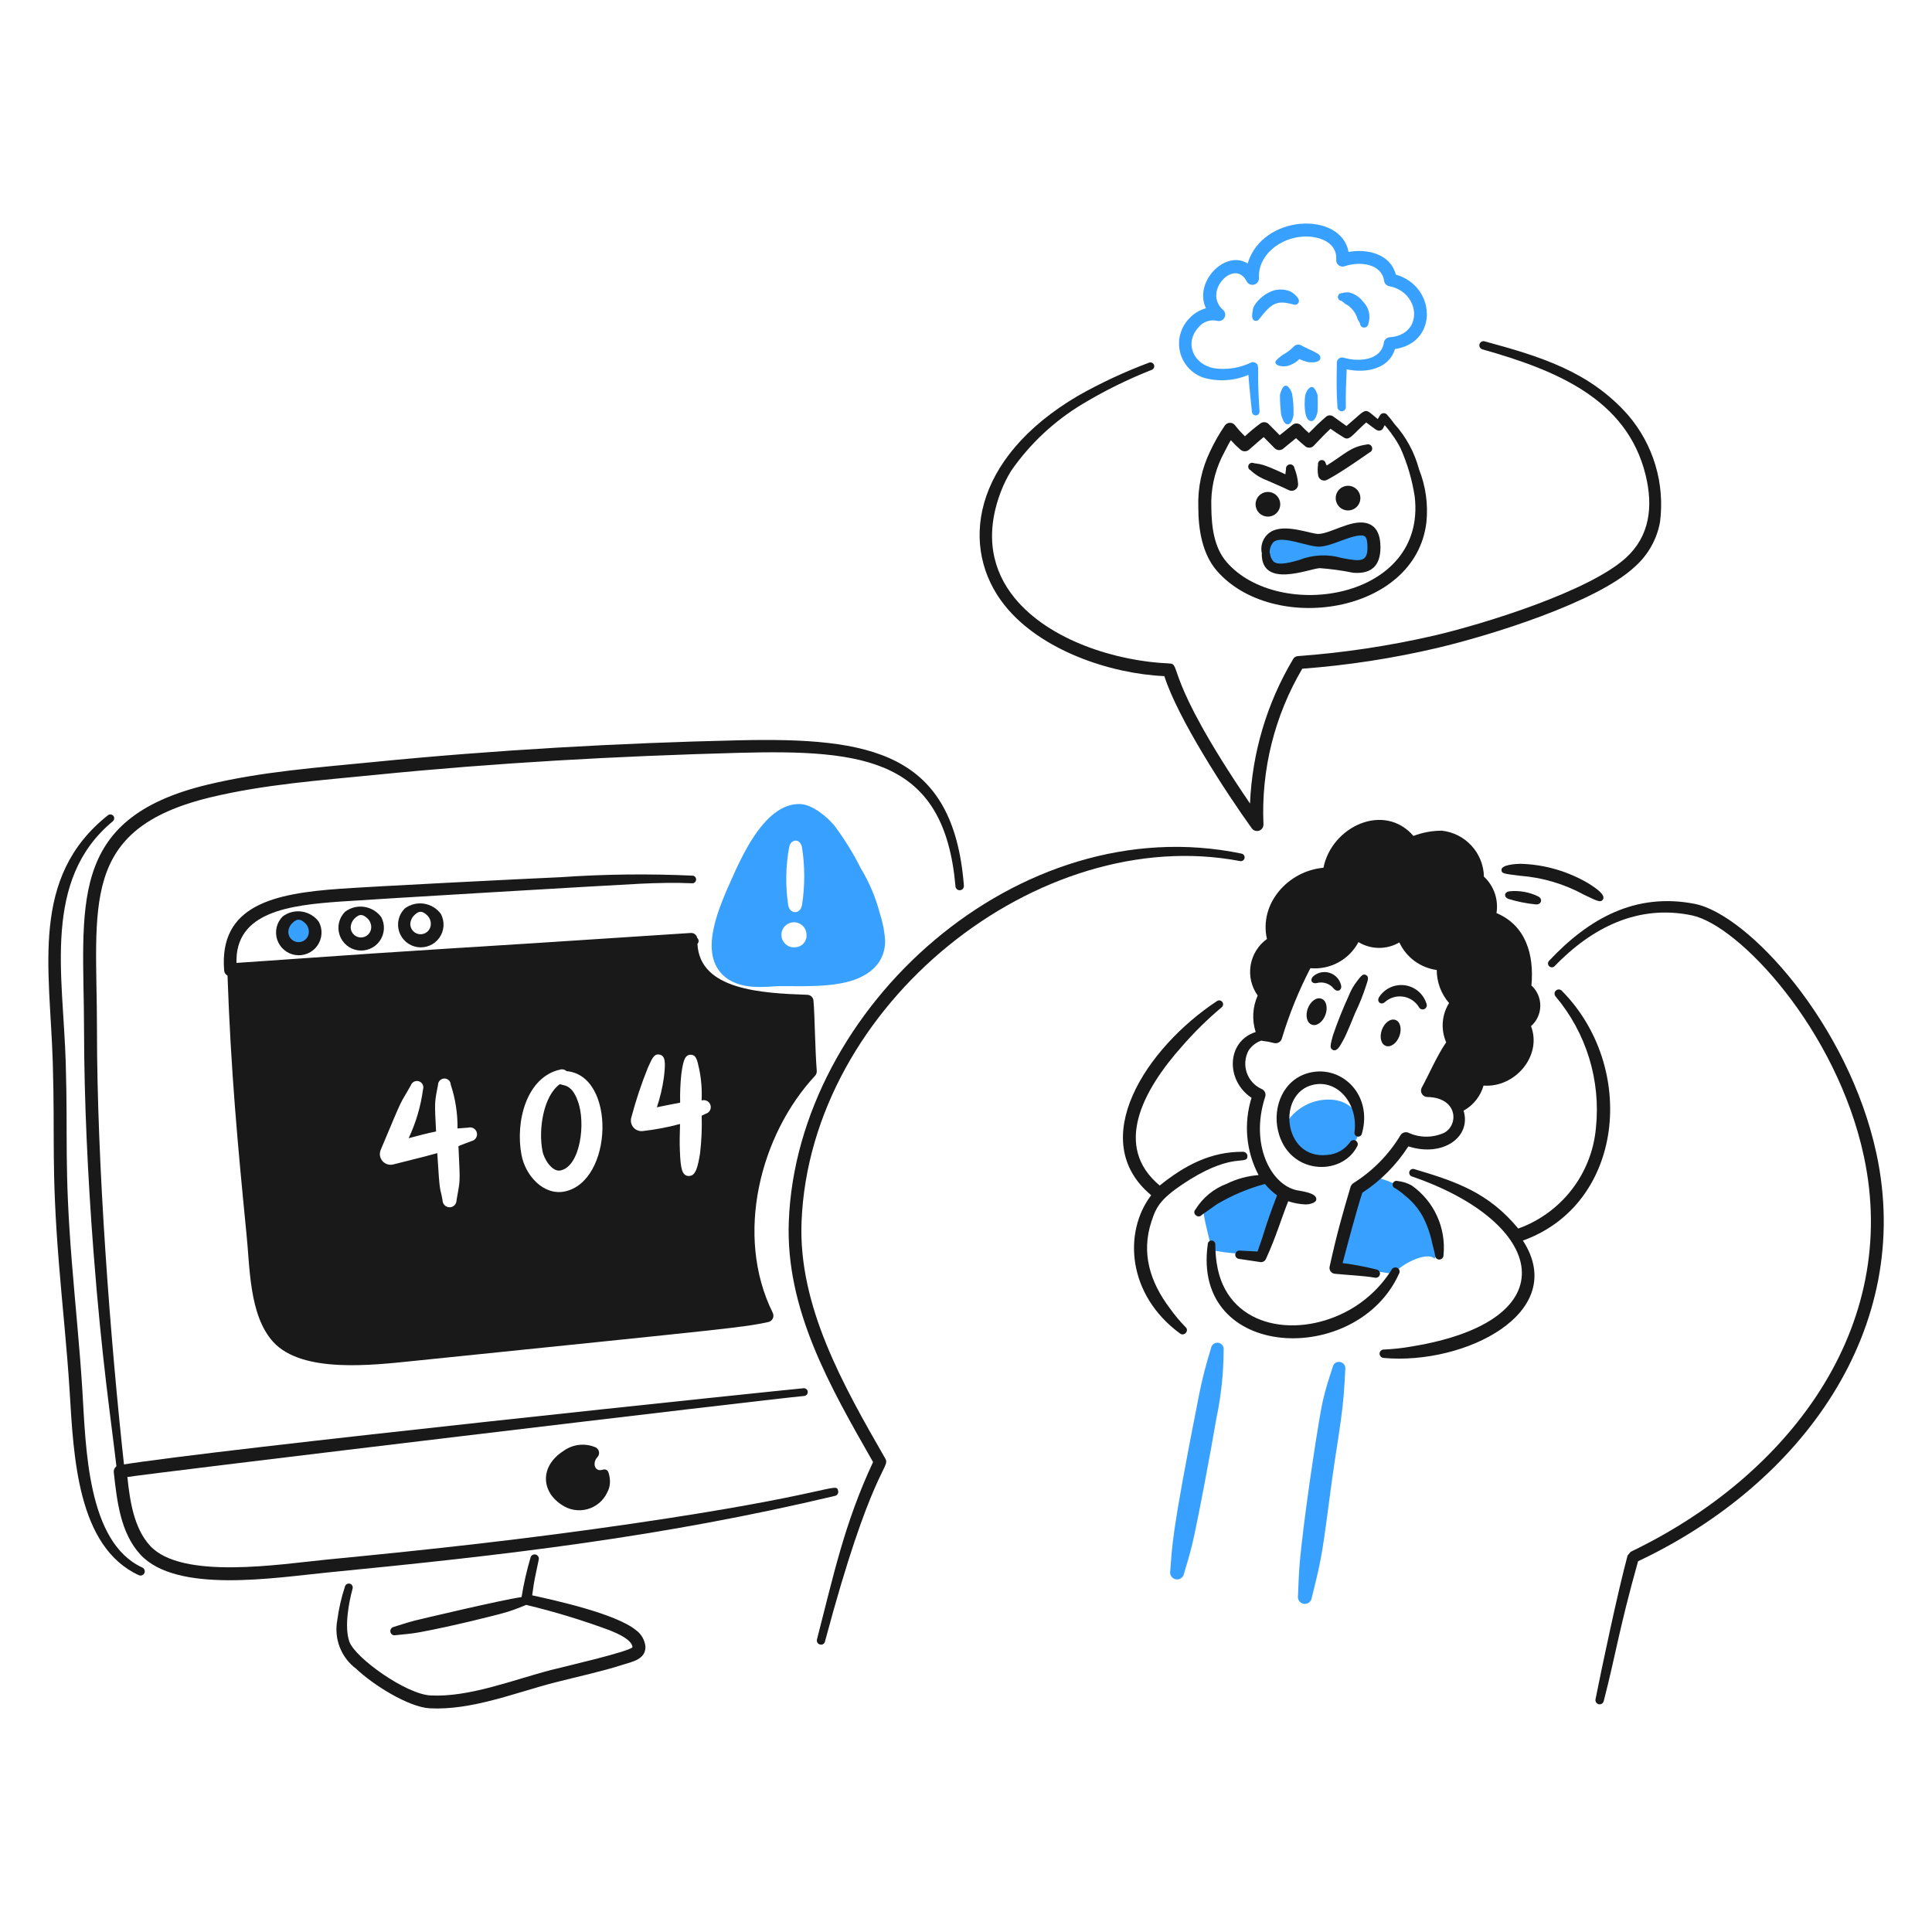 <svg width="510" height="510" viewBox="0 0 510 510" fill="none" xmlns="http://www.w3.org/2000/svg">
<path d="M358.749 313.14C356.525 319.974 355.332 327.206 353.325 334.127C358.099 335.06 363.089 335.498 367.86 336.291C369.977 333.591 376.704 330.248 378.71 332.273C382.614 321.754 371.93 312.355 362.546 310.689C361.404 311.786 360.083 312.68 358.639 313.331L358.749 313.14Z" fill="#38A1FF"/>
<path d="M331.737 331.039C327.733 331.119 323.732 330.769 319.803 329.996C319.696 328.346 317.579 321.431 317.687 319.286C322.532 315.509 328.111 312.783 334.068 311.279C335.296 312.613 336.6 313.874 337.974 315.056C336.444 320.633 334.014 325.965 332.109 331.432L331.737 331.039Z" fill="#38A1FF"/>
<path d="M339.344 296.805C340.542 294.73 342.287 293.023 344.388 291.871C346.49 290.719 348.868 290.167 351.262 290.275C356.146 290.433 360.004 294.151 358.64 299.177C356.311 307.765 341.032 309.708 339.344 296.805Z" fill="#38A1FF"/>
<path d="M358.259 258.954C357.332 260.142 356.583 261.458 356.036 262.861C354.468 266.273 353.074 269.763 351.859 273.316C351.211 275.733 350.91 276.733 351.859 277.161C352.891 277.615 353.613 276.368 354.572 274.591C355.406 273.186 357.346 268.315 357.719 267.412C358.841 265.093 359.801 262.699 360.592 260.247C361.036 258.842 361.505 257.87 360.592 257.383C359.759 256.937 359.277 257.669 358.259 258.954Z" fill="#191919"/>
<path d="M359.509 299.234C362.406 289.113 354.307 281.157 345.785 283.141C338.813 284.771 335.87 292.107 337.37 298.497C340.116 310.148 354.118 310.661 358.252 302.626C358.33 302.501 358.382 302.361 358.405 302.216C358.428 302.071 358.422 301.922 358.386 301.779C358.35 301.636 358.286 301.502 358.197 301.385C358.108 301.267 357.996 301.169 357.868 301.096C357.74 301.022 357.599 300.976 357.453 300.959C357.307 300.941 357.158 300.954 357.017 300.995C356.876 301.037 356.744 301.106 356.63 301.2C356.516 301.293 356.423 301.409 356.355 301.539C355.655 302.513 354.746 303.319 353.695 303.897C352.645 304.476 351.478 304.812 350.281 304.882C338.67 306.096 337.021 288.636 346.537 286.38C353.167 284.791 358.565 291.48 357.548 298.844C357.496 299.104 357.55 299.374 357.697 299.594C357.845 299.815 358.073 299.968 358.333 300.02C358.593 300.071 358.863 300.018 359.084 299.87C359.304 299.723 359.457 299.494 359.509 299.234Z" fill="#191919"/>
<path d="M347.675 259.482C348.475 259.28 349.318 259.313 350.1 259.578C350.882 259.843 351.571 260.329 352.084 260.977C353.104 262.106 354.422 261.329 353.965 259.906C353.764 259.166 353.376 258.491 352.84 257.944C352.303 257.396 351.636 256.996 350.9 256.78C350.165 256.564 349.387 256.539 348.64 256.71C347.892 256.88 347.201 257.238 346.632 257.751C345.647 258.761 346.387 259.845 347.675 259.482Z" fill="#191919"/>
<path d="M365.583 264.521C366.226 263.947 366.987 263.521 367.812 263.272C368.637 263.024 369.507 262.959 370.36 263.082C371.213 263.206 372.029 263.515 372.75 263.987C373.471 264.459 374.08 265.084 374.533 265.817C374.654 266.083 374.876 266.29 375.149 266.393C375.423 266.496 375.726 266.486 375.992 266.365C376.258 266.244 376.465 266.023 376.568 265.749C376.671 265.476 376.661 265.173 376.54 264.906C376.143 263.638 375.392 262.51 374.374 261.655C373.356 260.8 372.114 260.255 370.796 260.083C369.478 259.912 368.138 260.122 366.936 260.688C365.733 261.254 364.718 262.152 364.01 263.277C363.352 264.478 364.591 265.437 365.583 264.521Z" fill="#191919"/>
<path d="M365.793 276.075C366.092 276.196 366.424 276.226 366.768 276.163C367.112 276.101 367.462 275.946 367.797 275.709C368.132 275.472 368.446 275.158 368.72 274.784C368.994 274.41 369.223 273.983 369.394 273.53C369.565 273.077 369.673 272.606 369.714 272.143C369.755 271.681 369.726 271.238 369.631 270.839C369.535 270.44 369.374 270.093 369.157 269.819C368.94 269.544 368.671 269.348 368.366 269.241C368.067 269.128 367.737 269.105 367.396 269.172C367.055 269.24 366.709 269.397 366.378 269.634C366.046 269.871 365.737 270.185 365.466 270.556C365.195 270.927 364.969 271.35 364.8 271.798C364.631 272.247 364.522 272.714 364.48 273.171C364.439 273.629 364.464 274.069 364.556 274.466C364.648 274.864 364.805 275.21 365.016 275.486C365.228 275.762 365.491 275.962 365.79 276.075H365.793Z" fill="#191919"/>
<path d="M346.265 270.476C346.564 270.596 346.896 270.626 347.24 270.564C347.584 270.501 347.934 270.346 348.269 270.11C348.604 269.873 348.918 269.558 349.192 269.184C349.466 268.81 349.695 268.384 349.866 267.93C350.037 267.477 350.145 267.006 350.186 266.544C350.227 266.082 350.198 265.638 350.103 265.239C350.007 264.84 349.846 264.493 349.629 264.219C349.411 263.944 349.143 263.748 348.838 263.642C348.538 263.521 348.207 263.491 347.863 263.553C347.519 263.616 347.169 263.771 346.834 264.008C346.498 264.244 346.185 264.559 345.911 264.933C345.636 265.307 345.407 265.733 345.237 266.187C345.066 266.64 344.957 267.111 344.916 267.573C344.876 268.036 344.904 268.479 345 268.878C345.096 269.277 345.257 269.624 345.474 269.898C345.691 270.173 345.96 270.369 346.265 270.476Z" fill="#191919"/>
<path d="M331.441 133.115C331.441 133.542 331.526 133.966 331.689 134.36C331.853 134.755 332.092 135.114 332.394 135.416C332.697 135.718 333.055 135.958 333.45 136.121C333.845 136.285 334.268 136.369 334.695 136.369C335.123 136.369 335.546 136.285 335.94 136.121C336.335 135.958 336.694 135.718 336.996 135.416C337.298 135.114 337.538 134.755 337.701 134.36C337.865 133.966 337.949 133.542 337.949 133.115C337.949 132.688 337.865 132.265 337.701 131.87C337.538 131.475 337.298 131.116 336.996 130.814C336.694 130.512 336.335 130.273 335.94 130.109C335.546 129.945 335.123 129.861 334.695 129.861C334.268 129.861 333.845 129.945 333.45 130.109C333.055 130.273 332.697 130.512 332.394 130.814C332.092 131.116 331.853 131.475 331.689 131.87C331.526 132.265 331.441 132.688 331.441 133.115Z" fill="#191919"/>
<path d="M352.596 131.488C352.596 132.351 352.939 133.179 353.549 133.789C354.159 134.399 354.987 134.742 355.85 134.742C356.712 134.742 357.54 134.399 358.15 133.789C358.76 133.179 359.103 132.351 359.103 131.488C359.103 130.625 358.76 129.798 358.15 129.187C357.54 128.577 356.712 128.234 355.85 128.234C354.987 128.234 354.159 128.577 353.549 129.187C352.939 129.798 352.596 130.625 352.596 131.488Z" fill="#191919"/>
<path d="M232.305 241.298C231.207 237.028 229.489 232.942 227.205 229.17C225.216 225.203 222.874 221.424 220.207 217.876C218.252 215.546 214.365 212.312 211.15 212.246C204.357 212.108 199.42 219.526 196.232 225.532C195.929 226.1 194.236 229.476 193.466 231.312C189.862 239.309 184.541 250.993 190.645 257.213C195.077 261.678 202.48 260.377 205.4 260.326C210.39 260.224 218.405 260.783 224.548 258.959C229.732 257.404 233.501 254.127 233.659 248.642C233.541 246.144 233.086 243.674 232.305 241.298ZM208.335 223.55C208.766 221.538 211.109 221.14 211.698 223.606C212.501 228.702 212.501 233.892 211.698 238.988C211.224 241.446 208.437 241.344 208.062 238.906C207.302 233.808 207.394 228.618 208.335 223.55ZM210.097 250.042C209.427 250.146 208.741 250.043 208.132 249.746C207.523 249.448 207.02 248.971 206.69 248.379C206.361 247.787 206.22 247.108 206.288 246.434C206.356 245.76 206.63 245.122 207.071 244.608C207.512 244.094 208.101 243.727 208.757 243.557C209.413 243.387 210.105 243.423 210.741 243.659C211.376 243.895 211.924 244.32 212.31 244.877C212.697 245.433 212.903 246.095 212.902 246.773C212.959 247.577 212.698 248.372 212.173 248.984C211.648 249.596 210.903 249.976 210.099 250.042H210.097Z" fill="#38A1FF"/>
<path d="M230.466 385.946C219.045 365.926 207.315 345.582 208.228 322.339C210.416 266.149 268.793 213.071 327.723 225.331C327.989 225.382 328.223 225.535 328.376 225.757C328.528 225.98 328.586 226.254 328.537 226.52C328.48 226.781 328.324 227.009 328.101 227.156C327.877 227.303 327.606 227.357 327.343 227.305C274.303 217.171 213.914 265.071 211.591 322.469C210.689 344.74 222.589 365.709 233.723 385.074C235.105 387.481 229.995 387.58 217.775 433.317C217.746 433.457 217.688 433.59 217.605 433.706C217.523 433.823 217.417 433.922 217.295 433.996C217.173 434.071 217.037 434.12 216.896 434.14C216.754 434.16 216.61 434.15 216.472 434.113C216.33 434.079 216.197 434.017 216.079 433.932C215.961 433.846 215.861 433.738 215.786 433.613C215.71 433.489 215.66 433.35 215.638 433.206C215.616 433.062 215.623 432.915 215.659 432.774C220.065 415.725 222.906 402.136 230.466 385.946Z" fill="#191919"/>
<path d="M432.409 412.134C427.349 430.18 426.602 436.418 423.351 449.03C423.286 449.318 423.11 449.568 422.861 449.726C422.612 449.884 422.31 449.936 422.022 449.872C421.735 449.807 421.484 449.631 421.327 449.382C421.169 449.132 421.116 448.831 421.181 448.543C422.831 440.24 427.031 420.286 429.642 410.617L430.458 409.635C472.232 389.59 501.725 350.513 492.02 305.256C484.829 271.706 459.043 244.234 446.63 241.636C432.462 238.673 420.263 244.79 410.29 255.12C410.097 255.275 409.855 255.355 409.608 255.345C409.362 255.335 409.127 255.236 408.948 255.066C408.768 254.896 408.657 254.666 408.634 254.42C408.611 254.174 408.679 253.928 408.824 253.728C419.47 242.345 431.774 235.595 447.283 238.578C461.458 241.302 487.988 270.364 495.34 304.547C505.27 350.771 475.68 391.703 432.409 412.134Z" fill="#191919"/>
<path d="M329.97 212.111C330.54 198.678 334.438 185.597 341.315 174.044C341.434 173.8 341.617 173.593 341.845 173.444C342.072 173.295 342.336 173.21 342.607 173.198C354.742 172.312 366.79 170.496 378.647 167.764C391.965 164.645 419.571 156.056 429.216 147.241C435.483 141.514 436.435 133.77 434.415 125.454C429.496 105.207 410.534 97.659 391.361 92.23C391.216 92.196 391.08 92.134 390.96 92.046C390.84 91.958 390.74 91.847 390.664 91.719C390.588 91.591 390.54 91.449 390.52 91.302C390.501 91.155 390.512 91.005 390.552 90.862C390.592 90.719 390.661 90.586 390.754 90.47C390.847 90.355 390.963 90.259 391.094 90.189C391.225 90.12 391.369 90.077 391.517 90.064C391.665 90.052 391.814 90.07 391.955 90.116C406.745 94.145 419.607 98.067 429.751 109.547C433.071 113.409 435.539 117.928 436.994 122.809C438.449 127.69 438.858 132.823 438.194 137.872C437.345 142.444 434.983 146.597 431.488 149.664C421.382 159.058 393.546 167.7 379.417 171.038C367.694 173.791 355.775 175.626 343.768 176.525C336.453 188.931 332.894 203.192 333.522 217.58C333.54 217.944 333.441 218.304 333.239 218.607C333.037 218.911 332.743 219.141 332.4 219.265C332.058 219.388 331.684 219.399 331.335 219.294C330.986 219.19 330.68 218.976 330.462 218.684C323.658 209.249 310.893 189.614 307.359 178.481C292.951 177.836 274.719 171.637 265.284 159.897C253.186 144.852 256.285 121.096 284.585 104.467C290.594 101.071 296.86 98.149 303.325 95.729C303.574 95.636 303.85 95.644 304.093 95.751C304.337 95.859 304.529 96.058 304.628 96.305C304.723 96.553 304.718 96.829 304.613 97.073C304.508 97.317 304.312 97.511 304.067 97.613C297.759 100.098 291.667 103.1 285.855 106.589C278.332 111.088 271.859 117.145 266.87 124.352C265.807 126.097 264.906 127.936 264.18 129.845C259.783 141.435 262.053 150.755 267.811 157.819C277.024 169.143 294.864 174.569 308.583 175.128C312.12 175.271 306.716 177.941 329.97 212.111Z" fill="#191919"/>
<path d="M401.22 231.178C407.133 231.625 412.884 233.324 418.09 236.164C421.518 237.788 422.527 238.39 423.134 237.439C423.93 236.204 421.163 234.379 419.608 233.376C414.098 230.045 407.819 228.199 401.383 228.021C400.108 228.052 396.339 228.246 396.339 229.648C396.431 230.597 396.795 230.625 401.22 231.178Z" fill="#191919"/>
<path d="M398.182 237.29C400.533 238.01 402.95 238.495 405.396 238.739C406.873 238.877 407.352 237.313 406.046 236.635C403.674 235.474 401.022 235.007 398.396 235.289C396.938 235.559 397.012 236.872 398.182 237.29Z" fill="#191919"/>
<path d="M74.442 246.083C74.442 247.245 74.903 248.36 75.722 249.182C76.542 250.004 77.654 250.466 78.813 250.466C79.972 250.466 81.084 250.004 81.904 249.182C82.723 248.36 83.184 247.245 83.184 246.083C83.184 244.92 82.723 243.805 81.904 242.983C81.084 242.161 79.972 241.699 78.813 241.699C77.654 241.699 76.542 242.161 75.722 242.983C74.903 243.805 74.442 244.92 74.442 246.083Z" fill="#38A1FF"/>
<path d="M84.183 243.359C83.655 242.632 82.988 242.018 82.221 241.552C81.453 241.085 80.601 240.775 79.713 240.64C78.825 240.505 77.919 240.547 77.048 240.764C76.177 240.981 75.357 241.369 74.636 241.905C73.848 242.689 73.293 243.677 73.034 244.758C72.774 245.839 72.819 246.971 73.165 248.028C73.51 249.084 74.142 250.024 74.99 250.743C75.838 251.462 76.87 251.931 77.969 252.098C79.068 252.266 80.192 252.125 81.215 251.691C82.239 251.257 83.122 250.548 83.766 249.642C84.411 248.736 84.791 247.668 84.865 246.559C84.938 245.45 84.702 244.342 84.183 243.359ZM81.526 246.074C81.505 246.779 81.21 247.448 80.703 247.939C80.197 248.43 79.52 248.704 78.814 248.704C78.109 248.704 77.432 248.43 76.925 247.939C76.419 247.448 76.124 246.779 76.103 246.074C76.123 245.345 76.369 244.639 76.806 244.055C78.099 242.581 79.071 242.29 80.55 243.688C80.87 243.995 81.122 244.366 81.291 244.778C81.459 245.189 81.539 245.63 81.526 246.074Z" fill="#191919"/>
<path d="M100.651 242.114C100.123 241.388 99.456 240.774 98.688 240.307C97.921 239.841 97.069 239.531 96.181 239.396C95.293 239.261 94.387 239.303 93.516 239.52C92.644 239.737 91.825 240.125 91.104 240.661C90.316 241.445 89.761 242.433 89.501 243.514C89.241 244.595 89.287 245.727 89.632 246.783C89.978 247.84 90.61 248.78 91.458 249.499C92.306 250.218 93.337 250.687 94.436 250.854C95.535 251.022 96.659 250.88 97.683 250.447C98.707 250.013 99.59 249.304 100.234 248.398C100.879 247.491 101.259 246.424 101.332 245.315C101.406 244.206 101.17 243.098 100.651 242.114ZM97.994 244.838C97.972 245.543 97.677 246.211 97.171 246.702C96.665 247.193 95.987 247.468 95.282 247.468C94.577 247.468 93.9 247.193 93.393 246.702C92.887 246.211 92.592 245.543 92.57 244.838C92.593 244.109 92.839 243.404 93.274 242.818C94.567 241.344 95.538 241.054 97.017 242.451C97.338 242.759 97.59 243.13 97.758 243.541C97.926 243.952 98.007 244.394 97.994 244.838Z" fill="#191919"/>
<path d="M116.39 241.269C115.861 240.542 115.194 239.928 114.427 239.462C113.66 238.995 112.808 238.685 111.921 238.55C111.033 238.415 110.127 238.457 109.256 238.674C108.385 238.891 107.565 239.279 106.845 239.815C106.056 240.599 105.501 241.587 105.241 242.668C104.981 243.749 105.026 244.881 105.371 245.938C105.716 246.995 106.348 247.935 107.197 248.654C108.045 249.373 109.076 249.843 110.175 250.01C111.275 250.177 112.399 250.036 113.423 249.602C114.446 249.169 115.33 248.459 115.974 247.553C116.618 246.646 116.998 245.579 117.072 244.469C117.145 243.36 116.909 242.252 116.39 241.269ZM113.73 243.992C113.708 244.697 113.413 245.366 112.907 245.856C112.401 246.347 111.723 246.622 111.018 246.622C110.313 246.622 109.635 246.347 109.129 245.856C108.623 245.366 108.328 244.697 108.306 243.992C108.327 243.263 108.574 242.558 109.012 241.975C110.305 240.498 111.274 240.208 112.753 241.605C113.073 241.913 113.326 242.284 113.494 242.695C113.662 243.106 113.743 243.548 113.73 243.992Z" fill="#191919"/>
<path d="M160.582 388.582C160.466 388.311 160.25 388.094 159.978 387.979C159.707 387.864 159.401 387.859 159.126 387.965C156.889 388.659 156.344 386.096 157.672 384.688C157.866 384.492 158.006 384.25 158.082 383.985C158.157 383.72 158.164 383.44 158.103 383.172C158.041 382.903 157.913 382.654 157.73 382.448C157.547 382.242 157.315 382.086 157.055 381.993C155.71 381.449 154.25 381.253 152.809 381.423C151.369 381.593 149.994 382.124 148.813 382.967C142.242 387.167 143.068 393.879 148.196 397.181C149.175 397.872 150.293 398.339 151.472 398.549C152.652 398.759 153.863 398.707 155.019 398.397C156.176 398.086 157.251 397.525 158.166 396.752C159.081 395.98 159.816 395.015 160.316 393.927C160.767 393.088 161.009 392.153 161.02 391.201C161.02 390.31 160.871 389.425 160.582 388.582Z" fill="#191919"/>
<path d="M32.918 388.316C29.07 353.611 25.597 306.918 25.597 271.865C25.597 239.065 20.752 218.838 55.646 210.456C69.835 207.052 84.479 206.004 99.04 204.551C130.953 201.361 162.652 199.601 195.101 198.726C228.406 197.831 249.311 200.46 252.221 233.972C252.232 234.118 252.272 234.261 252.338 234.392C252.404 234.522 252.495 234.639 252.606 234.734C252.717 234.829 252.846 234.902 252.985 234.948C253.124 234.993 253.271 235.011 253.417 235C253.563 234.989 253.705 234.949 253.836 234.883C253.967 234.817 254.083 234.726 254.178 234.615C254.274 234.504 254.346 234.375 254.392 234.236C254.438 234.097 254.455 233.95 254.444 233.804C251.698 198.459 229.755 194.639 194.994 195.419C163.374 196.13 130.435 197.995 98.713 201.144C83.834 202.62 69.289 203.656 54.833 207.118C17.254 216.12 22.132 239.445 22.185 271.871C22.211 290.231 23.142 310.33 24.679 330.38C26.867 358.94 29.285 374.495 30.916 388.566C30.933 388.7 30.975 388.829 31.041 388.946C31.107 389.063 31.196 389.165 31.302 389.248C31.407 389.331 31.529 389.392 31.658 389.427C31.788 389.463 31.923 389.473 32.056 389.456C32.189 389.44 32.317 389.398 32.432 389.331C32.548 389.265 32.649 389.176 32.73 389.07C32.81 388.963 32.868 388.842 32.901 388.712C32.933 388.583 32.939 388.448 32.918 388.316Z" fill="#191919"/>
<path d="M33.625 389.895C34.282 396.199 35.348 403.369 39.592 408.018C47.943 417.17 74.216 412.863 86.239 411.695C114.363 408.969 138.85 406.299 166.788 402.219C219.67 394.495 220.797 391.068 221.246 393.537C221.283 393.678 221.291 393.825 221.27 393.969C221.249 394.114 221.199 394.252 221.123 394.377C221.047 394.501 220.947 394.609 220.828 394.694C220.71 394.779 220.575 394.839 220.433 394.87C174.474 405.777 133.801 410.471 86.558 415.092C72.594 416.456 46.584 420.773 37.034 410.339C31.809 404.632 30.886 396.337 30.037 388.648C29.991 388.215 30.111 387.781 30.373 387.433C30.635 387.085 31.018 386.848 31.447 386.772C56.281 382.618 207.326 366.882 212.127 366.458C212.261 366.448 212.396 366.464 212.524 366.505C212.651 366.547 212.77 366.613 212.872 366.7C212.974 366.787 213.058 366.894 213.119 367.014C213.18 367.133 213.217 367.264 213.228 367.398C213.238 367.532 213.222 367.667 213.181 367.794C213.139 367.922 213.073 368.041 212.986 368.143C212.898 368.245 212.792 368.329 212.672 368.39C212.552 368.451 212.422 368.488 212.288 368.498C201.874 369.447 40.622 388.773 33.625 389.895Z" fill="#191919"/>
<path d="M28.471 215.221C7.839 231.61 13.189 255.531 13.936 280.605C14.551 301.278 13.492 307.867 15.563 333.645C16.466 344.865 17.695 356.067 18.386 367.305C19.437 384.429 20.388 408.302 36.611 415.791C36.744 415.857 36.889 415.896 37.038 415.906C37.187 415.915 37.336 415.894 37.476 415.844C37.616 415.794 37.745 415.717 37.855 415.616C37.965 415.516 38.053 415.394 38.115 415.259C38.177 415.123 38.211 414.977 38.215 414.828C38.219 414.679 38.193 414.531 38.138 414.393C38.084 414.254 38.002 414.128 37.898 414.022C37.794 413.915 37.669 413.831 37.531 413.774C22.996 407.065 22.672 382.07 21.747 367.094C21.053 355.838 19.885 344.61 18.983 333.37C16.912 307.661 17.963 301.033 17.353 280.506C16.675 257.416 11.126 232.222 29.777 216.799C29.981 216.626 30.111 216.382 30.141 216.116C30.171 215.85 30.098 215.583 29.938 215.369C29.759 215.161 29.507 215.029 29.234 215.001C28.961 214.974 28.688 215.052 28.471 215.221Z" fill="#191919"/>
<path d="M167.872 430.31C162.517 425.929 146.215 422.382 140.48 421.13C140.643 420.128 140.75 419.123 140.913 418.121C141.293 415.966 141.778 413.835 142.216 411.703C142.282 411.417 142.233 411.117 142.081 410.866C141.93 410.616 141.686 410.434 141.403 410.359C141.26 410.321 141.112 410.312 140.966 410.333C140.82 410.354 140.679 410.404 140.553 410.479C140.427 410.555 140.317 410.656 140.23 410.775C140.143 410.894 140.08 411.029 140.046 411.172C139.037 414.591 138.247 418.07 137.68 421.589C132.437 422.323 110.55 427.528 109.454 427.801C107.58 428.288 104.803 429.198 103.923 429.474C103.635 429.538 103.384 429.711 103.221 429.957C103.059 430.203 102.999 430.502 103.053 430.792C103.081 430.935 103.137 431.07 103.218 431.191C103.298 431.312 103.402 431.415 103.523 431.496C103.644 431.576 103.78 431.631 103.923 431.658C104.065 431.686 104.212 431.684 104.354 431.654C106.815 431.399 108.516 431.287 110.864 430.856C118.754 429.4 130.82 426.457 134.135 425.437C136.175 424.787 137.741 424.131 138.906 423.652C146.455 425.463 153.886 427.73 161.16 430.44C163.007 431.205 166.821 432.822 166.964 434.824C166.12 435.992 148.349 440.102 145.593 440.806C135.571 443.392 123.918 448.094 113.644 447.553C107.22 447.24 93.815 437.7 92.224 433.37C90.862 429.41 92.048 423.14 93.091 419.294C93.149 419.033 93.105 418.76 92.967 418.531C92.83 418.302 92.61 418.134 92.352 418.062C92.095 417.991 91.82 418.02 91.584 418.146C91.348 418.271 91.169 418.482 91.084 418.736C90.111 421.674 89.421 424.698 89.023 427.768C88.581 430.157 88.819 432.623 89.711 434.883C90.603 437.144 92.112 439.108 94.067 440.551C98.43 444.725 107.814 450.634 113.432 450.95C124.522 451.544 136.196 446.763 146.465 444.136C152.006 442.713 159.215 441.145 164.366 439.457C166.883 438.661 170.386 438.054 170.386 434.742C170.312 433.866 170.048 433.016 169.614 432.251C169.18 431.486 168.586 430.824 167.872 430.31Z" fill="#191919"/>
<path d="M318.827 328.408C314.443 359.263 358.224 360.867 369.317 336.203C369.392 336.077 369.44 335.937 369.459 335.791C369.478 335.646 369.466 335.498 369.426 335.357C369.385 335.216 369.316 335.085 369.223 334.972C369.129 334.858 369.014 334.766 368.883 334.699C368.618 334.56 368.308 334.531 368.021 334.62C367.735 334.708 367.495 334.906 367.353 335.17C364.375 339.912 360.179 343.768 355.203 346.334C341.501 353.423 323.7 350.177 321.193 333.518C320.943 331.879 320.816 330.224 320.813 328.566C320.835 328.299 320.75 328.034 320.578 327.829C320.405 327.624 320.159 327.495 319.893 327.469C319.76 327.456 319.626 327.471 319.5 327.512C319.373 327.553 319.256 327.619 319.156 327.707C319.056 327.795 318.975 327.903 318.919 328.023C318.862 328.144 318.831 328.275 318.827 328.408Z" fill="#191919"/>
<path d="M328.157 304.041C319.666 303.972 312.778 307.593 306.136 312.948C293.829 302.715 301.51 287.938 312.156 276.047C315.325 272.412 318.77 269.028 322.461 265.924C322.678 265.758 322.82 265.514 322.857 265.243C322.893 264.973 322.821 264.699 322.656 264.482C322.49 264.265 322.246 264.122 321.975 264.085C321.705 264.049 321.431 264.121 321.214 264.287C302.573 276.588 286.48 301.042 303.886 315.508C296.412 325.341 297.672 341.863 311.45 351.973C312.605 352.925 314.046 351.208 312.916 350.283C311.433 348.76 310.069 347.126 308.836 345.394C303.55 338.4 301.204 330.76 303.955 322.444C305.289 318.364 306.398 316.207 314.155 311.332C325.906 304.084 329.29 307.728 329.29 305.148C329.272 304.856 329.146 304.58 328.937 304.376C328.728 304.171 328.45 304.052 328.157 304.041Z" fill="#191919"/>
<path d="M412.286 261.543C412.085 261.327 411.806 261.2 411.512 261.19C411.217 261.18 410.93 261.287 410.714 261.488C410.498 261.69 410.371 261.968 410.361 262.263C410.351 262.558 410.458 262.845 410.659 263.06C414.663 267.823 417.668 273.343 419.494 279.292C421.321 285.24 421.931 291.495 421.29 297.684C420.773 303.617 418.566 309.277 414.932 313.995C411.299 318.713 406.389 322.291 400.786 324.306C392.881 314.767 384.415 311.911 373.23 308.586C372.981 308.531 372.72 308.573 372.499 308.702C372.279 308.832 372.115 309.039 372.04 309.283C371.965 309.527 371.984 309.791 372.094 310.022C372.204 310.252 372.397 310.433 372.634 310.529C408.191 322.69 414.574 348.6 372.58 355.447C370.178 355.874 367.75 356.14 365.313 356.242C365.167 356.238 365.022 356.262 364.886 356.313C364.75 356.365 364.626 356.442 364.52 356.542C364.414 356.642 364.328 356.762 364.269 356.895C364.209 357.027 364.177 357.171 364.173 357.316C364.172 357.61 364.284 357.893 364.485 358.107C364.687 358.321 364.963 358.45 365.257 358.466C386.536 360.396 414.387 346.601 402.007 327.476C428.724 317.896 432.268 281.76 412.286 261.543Z" fill="#191919"/>
<path d="M319.696 355.853C318.425 359.861 317.375 363.935 316.549 368.057C308.899 406.741 309.537 407.738 308.899 414.814C308.828 415.291 308.946 415.776 309.228 416.167C309.509 416.558 309.933 416.823 310.408 416.906C310.882 416.989 311.371 416.883 311.768 416.611C312.166 416.339 312.441 415.922 312.536 415.449C313.239 413.004 313.981 410.624 314.596 408.154C316.001 402.505 319.653 382.909 321.106 374.351C322.357 368.441 322.992 362.419 323.003 356.378C323.038 356.161 323.029 355.938 322.978 355.724C322.926 355.51 322.833 355.308 322.704 355.129C322.574 354.951 322.411 354.8 322.223 354.685C322.035 354.57 321.826 354.493 321.608 354.458C321.391 354.424 321.168 354.432 320.954 354.484C320.74 354.535 320.538 354.628 320.36 354.758C320.181 354.887 320.03 355.051 319.915 355.239C319.8 355.427 319.723 355.635 319.688 355.853H319.696Z" fill="#38A1FF"/>
<path d="M351.806 360.867C350.862 363.73 350.021 366.257 349.202 369.746C348.246 373.826 344.883 395.728 343.508 408.437C342.883 414.197 342.889 415.322 342.639 421.215C342.593 421.458 342.597 421.707 342.65 421.948C342.704 422.189 342.805 422.417 342.948 422.618C343.091 422.819 343.273 422.989 343.483 423.119C343.693 423.248 343.928 423.333 344.172 423.37C344.416 423.407 344.665 423.394 344.904 423.333C345.143 423.272 345.367 423.163 345.563 423.013C345.759 422.863 345.923 422.675 346.045 422.46C346.167 422.245 346.244 422.008 346.272 421.763C349.215 409.964 349.006 410.046 351.643 390.477C352.512 384.049 353.683 377.664 354.409 371.232C354.904 366.877 355.039 362.657 355.116 361.507C355.196 361.064 355.098 360.608 354.844 360.238C354.59 359.867 354.2 359.611 353.759 359.525C353.543 359.483 353.32 359.484 353.104 359.528C352.887 359.573 352.682 359.66 352.5 359.785C352.319 359.91 352.163 360.07 352.044 360.256C351.925 360.442 351.844 360.649 351.806 360.867Z" fill="#38A1FF"/>
<path d="M404.259 260.139C405.024 251.913 402.714 244.245 395.036 241.029C395.317 239.277 395.161 237.482 394.583 235.803C394.005 234.125 393.022 232.615 391.721 231.408C391.656 228.381 390.492 225.48 388.446 223.248C386.399 221.016 383.611 219.605 380.6 219.278C378.043 219.285 375.507 219.754 373.116 220.662C365.349 211.704 351.538 218.161 349.358 229.065C340.065 229.881 332.311 238.484 334.44 247.868C332.14 249.527 330.592 252.029 330.134 254.828C329.677 257.626 330.348 260.492 332 262.796C330.639 265.832 330.449 269.265 331.467 272.432C323.791 274.852 323.445 285.182 330.373 289.793C329.323 293.148 328.947 296.678 329.266 300.179C329.586 303.68 330.595 307.083 332.234 310.193C329.309 310.414 326.452 311.193 323.819 312.488C320.396 313.77 317.496 316.153 315.575 319.263C314.54 320.375 316.34 321.813 317.256 320.701C317.511 320.495 320.961 318.067 321.216 317.896C325.181 315.546 329.446 313.745 333.894 312.541C334.837 313.672 335.917 314.68 337.11 315.543C333.747 324.322 334.121 324.363 331.956 330.371L327.346 330.129C327.057 330.085 326.762 330.159 326.527 330.333C326.292 330.506 326.136 330.767 326.093 331.056C326.049 331.345 326.123 331.639 326.297 331.874C326.47 332.109 326.731 332.266 327.02 332.309L332.77 333.166C333.064 333.191 333.358 333.123 333.611 332.972C333.864 332.821 334.063 332.595 334.18 332.324C336.829 326.533 338.12 321.994 340.06 317.098C341.543 317.595 343.088 317.879 344.65 317.94C345.247 317.96 347.376 317.685 347.471 316.626C347.631 314.841 343.373 314.431 342.32 314.191C335.435 312.722 329.899 302.033 333.974 289.538C334.105 289.151 334.089 288.729 333.929 288.353C333.769 287.976 333.476 287.672 333.107 287.498C332.181 287.092 331.35 286.499 330.665 285.757C329.979 285.015 329.455 284.139 329.124 283.184C328.793 282.23 328.662 281.217 328.741 280.21C328.819 279.203 329.105 278.223 329.58 277.331C330.381 276.106 331.563 275.18 332.943 274.694C333.049 274.728 333.157 274.752 333.267 274.766C334.293 274.881 335.308 275.07 336.307 275.332C336.731 275.442 337.181 275.386 337.565 275.173C337.948 274.961 338.235 274.61 338.367 274.192C340.297 267.766 342.821 261.534 345.907 255.577C348.466 255.807 351.036 255.277 353.293 254.052C355.551 252.827 357.397 250.962 358.599 248.692C360.223 249.68 362.084 250.209 363.985 250.223C365.885 250.238 367.754 249.737 369.393 248.773C370.294 250.719 371.67 252.406 373.396 253.679C375.121 254.951 377.139 255.768 379.264 256.054C379.261 259.259 380.418 262.356 382.52 264.775C381.562 266.31 380.991 268.055 380.858 269.861C380.724 271.666 381.032 273.476 381.755 275.135C379.205 278.899 377.298 283.466 375.299 287.12C375.167 287.375 375.102 287.659 375.11 287.945C375.119 288.232 375.2 288.512 375.347 288.758C375.494 289.004 375.701 289.209 375.949 289.352C376.198 289.496 376.478 289.574 376.765 289.579C384.838 289.706 385.134 296.956 381.212 299.037C379.73 299.709 378.12 300.055 376.492 300.05C374.864 300.046 373.256 299.692 371.777 299.011C371.415 298.856 371.01 298.834 370.633 298.949C370.256 299.064 369.931 299.308 369.717 299.638C366.624 304.771 362.368 309.106 357.293 312.294C356.947 312.524 356.68 312.855 356.528 313.243C354.47 320.209 352.958 325.416 350.995 334.326C350.943 334.538 350.936 334.758 350.974 334.972C351.013 335.187 351.096 335.391 351.219 335.571C351.342 335.751 351.501 335.903 351.686 336.018C351.872 336.133 352.079 336.207 352.295 336.236C355.671 336.59 359.945 336.746 362.982 337.284C363.266 337.337 363.56 337.277 363.8 337.115C364.039 336.954 364.206 336.704 364.263 336.421C364.32 336.137 364.263 335.843 364.104 335.601C363.946 335.359 363.698 335.19 363.416 335.129C360.45 334.387 357.443 333.817 354.412 333.421C355.687 328.599 358.058 319.618 359.619 314.854C364.487 311.676 368.627 307.505 371.77 302.614C380.95 305.565 388.47 300.092 386.348 293.194C387.62 292.49 388.74 291.543 389.645 290.405C390.55 289.267 391.222 287.962 391.621 286.564C399.84 287.215 407.161 278.784 404.152 270.877C404.912 270.208 405.523 269.386 405.945 268.465C406.367 267.544 406.59 266.545 406.6 265.532C406.61 264.519 406.407 263.515 406.004 262.586C405.6 261.657 405.006 260.823 404.259 260.139Z" fill="#191919"/>
<path d="M368.35 313.7C369.232 314.253 370.066 314.88 370.844 315.572C372.772 317.081 374.378 318.963 375.564 321.106C376.722 323.331 377.561 325.708 378.058 328.167C378.313 329.281 378.654 330.311 378.823 331.362C378.819 331.657 378.932 331.941 379.138 332.152C379.344 332.363 379.625 332.484 379.92 332.488C380.215 332.491 380.499 332.378 380.711 332.172C380.922 331.966 381.042 331.685 381.046 331.39C381.412 327.84 380.825 324.258 379.346 321.01C377.867 317.763 375.549 314.969 372.631 312.915C371.49 312.292 370.237 311.899 368.944 311.76C368.683 311.681 368.403 311.706 368.16 311.829C367.917 311.952 367.732 312.164 367.641 312.42C367.567 312.684 367.6 312.966 367.733 313.206C367.866 313.445 368.087 313.623 368.35 313.7Z" fill="#191919"/>
<path d="M339.306 125.205L339.469 123.84C339.451 123.694 339.462 123.546 339.501 123.404C339.54 123.262 339.606 123.13 339.696 123.013C339.787 122.897 339.899 122.8 340.027 122.727C340.155 122.655 340.296 122.608 340.442 122.59C340.588 122.571 340.736 122.582 340.878 122.621C341.02 122.66 341.153 122.727 341.269 122.817C341.385 122.907 341.482 123.02 341.555 123.148C341.628 123.275 341.674 123.416 341.693 123.562C342.234 124.9 342.563 126.313 342.669 127.752C342.687 128.048 342.626 128.344 342.495 128.61C342.363 128.876 342.164 129.103 341.918 129.269C341.671 129.435 341.386 129.534 341.09 129.556C340.794 129.578 340.497 129.522 340.229 129.394C338.329 128.463 336.368 127.686 334.423 126.793C332.812 126.202 331.338 125.291 330.088 124.116C329.842 124.001 329.652 123.793 329.56 123.538C329.468 123.283 329.481 123.002 329.596 122.757C329.71 122.511 329.918 122.321 330.173 122.229C330.428 122.137 330.709 122.149 330.955 122.264C332.559 122.558 332.933 122.193 339.306 125.205Z" fill="#191919"/>
<path d="M350.207 122.89C355.052 119.848 356.513 117.943 360.731 117.349C360.869 117.298 361.015 117.276 361.162 117.282C361.308 117.289 361.452 117.324 361.586 117.386C361.719 117.448 361.838 117.536 361.937 117.644C362.037 117.752 362.113 117.879 362.164 118.017C362.214 118.155 362.237 118.301 362.23 118.448C362.224 118.595 362.189 118.739 362.126 118.872C362.064 119.005 361.977 119.124 361.869 119.224C361.76 119.323 361.634 119.4 361.496 119.45C361.241 119.611 354.157 124.68 350.322 126.664C350.105 126.781 349.864 126.847 349.617 126.857C349.37 126.866 349.125 126.819 348.9 126.719C348.674 126.619 348.475 126.468 348.317 126.279C348.159 126.089 348.046 125.866 347.988 125.626C347.8 124.64 347.782 123.629 347.935 122.637C347.887 122.373 347.946 122.1 348.098 121.878C348.25 121.657 348.484 121.504 348.748 121.454C349.015 121.409 349.289 121.47 349.512 121.624C349.735 121.778 349.889 122.012 349.942 122.278C350.051 122.472 350.14 122.677 350.207 122.89Z" fill="#191919"/>
<path d="M334.152 146.132C333.642 137.134 345.056 142.782 348.2 142.626C352.92 142.392 362.167 135.43 362.684 143.585C363.314 153.53 354.167 147.92 348.256 148.303C344.079 148.58 334.56 153.584 334.152 146.132Z" fill="#38A1FF"/>
<path d="M333.068 146.196C333.068 155.432 345.481 150.151 348.368 149.975C351.338 150.191 354.291 150.598 357.209 151.194C362.564 151.641 364.721 148.746 364.369 143.478C364.129 139.885 362.446 138.335 360.192 137.99C356.329 137.394 351.231 140.778 348.151 140.943C346.139 141.061 339.371 138.097 335.513 140.347C334.543 140.938 333.788 141.824 333.358 142.876C332.929 143.928 332.848 145.09 333.126 146.191L333.068 146.196ZM335.182 146.076C335.131 145.538 335.191 144.995 335.359 144.482C335.527 143.968 335.799 143.494 336.158 143.09C338.4 141.18 345.382 144.429 348.309 144.307C351.384 144.172 355.385 141.854 358.453 141.41C360.19 141.155 360.825 141.451 360.947 143.705C361.238 148.512 359.328 148.277 354.167 147.288C350.47 146.226 346.526 146.414 342.947 147.821C341.253 148.3 337.525 149.432 336.22 148.264C335.65 147.674 335.306 146.902 335.246 146.084L335.182 146.076Z" fill="#191919"/>
<path d="M329.35 69.558C333.244 56.467 354.039 55.709 355.982 66.498C361.301 65.57 367.154 67.263 368.457 72.483C379.126 75.543 379.723 90.45 368.24 92.136C366.651 97.338 360.791 98.598 355.49 97.491C355.362 100.658 355.181 104.213 355.271 107.398C355.281 107.541 355.263 107.686 355.217 107.823C355.171 107.959 355.099 108.086 355.004 108.194C354.909 108.303 354.794 108.392 354.665 108.455C354.535 108.519 354.395 108.556 354.251 108.566C353.955 108.576 353.666 108.473 353.444 108.277C353.222 108.081 353.083 107.807 353.057 107.512C352.761 103.371 352.83 100.403 352.897 95.673C352.906 95.463 352.964 95.257 353.066 95.073C353.168 94.889 353.31 94.731 353.482 94.61C353.655 94.49 353.853 94.41 354.061 94.379C354.268 94.347 354.481 94.363 354.682 94.426C359.001 95.68 364.678 94.984 365.313 90.404C365.372 90.038 365.555 89.702 365.831 89.453C366.107 89.204 366.459 89.057 366.83 89.035C375.895 88.385 375.01 77.137 366.723 75.548C366.371 75.486 366.049 75.312 365.805 75.052C365.56 74.792 365.406 74.46 365.366 74.105C364.726 69.673 359.075 68.875 354.952 70.28C354.686 70.372 354.402 70.396 354.124 70.35C353.847 70.303 353.586 70.188 353.364 70.014C353.143 69.841 352.969 69.614 352.858 69.356C352.747 69.098 352.702 68.816 352.728 68.536C353.044 64.162 348.505 62.268 344.211 62.441C338.02 62.696 332.02 67.258 332.333 73.406C332.346 73.797 332.226 74.181 331.992 74.495C331.758 74.808 331.424 75.033 331.046 75.132C330.668 75.232 330.267 75.199 329.909 75.041C329.551 74.883 329.258 74.607 329.077 74.26C325.981 68.054 317.37 76.93 322.84 81.79C323.131 82.042 323.327 82.385 323.396 82.763C323.465 83.141 323.402 83.532 323.218 83.87C323.034 84.207 322.741 84.472 322.385 84.619C322.03 84.767 321.635 84.788 321.266 84.68C320.374 84.481 319.443 84.537 318.58 84.841C317.718 85.145 316.957 85.684 316.386 86.398C312.561 90.522 314.973 96.259 320.616 97.231C323.876 97.676 327.194 97.158 330.163 95.742C330.367 95.641 330.593 95.594 330.82 95.603C331.047 95.612 331.268 95.677 331.464 95.793C332.667 96.532 331.686 97.274 332.484 108.578C332.504 108.844 332.417 109.107 332.244 109.309C332.07 109.511 331.823 109.636 331.557 109.656C331.291 109.676 331.028 109.589 330.826 109.415C330.624 109.241 330.5 108.994 330.48 108.729C330.365 107.742 329.689 101.201 329.556 98.95C325.819 100.549 321.645 100.819 317.732 99.715C316.212 99.206 314.846 98.322 313.759 97.144C312.673 95.966 311.901 94.533 311.517 92.978C311.132 91.422 311.147 89.794 311.56 88.246C311.973 86.698 312.771 85.279 313.879 84.121C315.064 82.794 316.61 81.84 318.329 81.377C315.047 74.37 323.5 65.825 329.35 69.558Z" fill="#38A1FF"/>
<path d="M343.019 94.785C342.067 95.735 340.862 96.39 339.548 96.672C338.88 96.736 336.781 96.774 336.672 95.652C336.572 95.142 338.424 93.798 338.679 93.625C339.729 93.074 340.683 92.355 341.502 91.496C341.762 91.223 342.107 91.045 342.481 90.992C342.854 90.938 343.235 91.011 343.562 91.2C344.911 91.965 345.579 92.161 346.382 92.577C347.866 93.342 348.631 93.643 348.552 94.546C348.44 95.785 346.061 95.79 344.982 95.514C344.303 95.346 343.644 95.101 343.019 94.785Z" fill="#38A1FF"/>
<path d="M333.03 83.422C334.973 81.002 336.561 79.442 339.54 79.962C341.712 80.322 342.069 80.824 342.687 80.028C343.5 78.975 341.575 77.417 340.57 76.912C339.656 76.537 338.67 76.371 337.684 76.429C336.697 76.487 335.737 76.766 334.873 77.246C333.152 78.065 330.699 80.391 330.699 81.979C330.444 83.124 330.362 84.402 331.24 84.654C332.073 84.894 332.339 84.274 333.03 83.422Z" fill="#38A1FF"/>
<path d="M354.086 79.407C354.441 79.66 354.781 79.933 355.106 80.224C355.323 80.364 355.593 80.478 355.81 80.611C357.046 81.483 357.946 82.752 358.36 84.207C358.523 84.643 358.847 84.951 359.01 85.403C359.014 85.548 359.046 85.691 359.106 85.824C359.166 85.957 359.251 86.077 359.357 86.176C359.463 86.276 359.587 86.354 359.723 86.405C359.859 86.457 360.004 86.481 360.15 86.476C360.443 86.46 360.719 86.331 360.921 86.117C361.123 85.903 361.235 85.62 361.233 85.326C361.543 84.34 361.575 83.287 361.327 82.284C361.078 81.28 360.558 80.365 359.823 79.637C358.912 78.423 357.61 77.56 356.136 77.194C355.515 77.127 354.888 77.189 354.292 77.378C354.159 77.364 354.024 77.377 353.896 77.415C353.768 77.454 353.648 77.517 353.544 77.602C353.441 77.687 353.354 77.791 353.291 77.909C353.227 78.027 353.188 78.156 353.174 78.289C353.161 78.423 353.173 78.557 353.212 78.686C353.25 78.814 353.314 78.933 353.398 79.037C353.483 79.141 353.587 79.227 353.705 79.291C353.823 79.354 353.953 79.394 354.086 79.407Z" fill="#38A1FF"/>
<path d="M337.875 104.218C337.874 105.998 337.983 107.777 338.201 109.545C338.574 110.565 338.931 112.069 339.986 112.003C341.042 111.937 341.422 109.838 341.45 109.58C341.528 107.689 341.402 105.796 341.073 103.932C341.006 103.677 340.308 101.749 339.336 101.808C338.492 101.862 337.929 103.935 337.875 104.218Z" fill="#38A1FF"/>
<path d="M344.484 104.851C344.291 106.891 344.25 111.292 346.269 111.154C347.192 111.093 347.799 109.114 347.799 108.548C347.873 107.125 347.873 105.698 347.799 104.274C347.73 104.019 347.139 102.199 346.336 102.148C345.433 102.094 344.484 103.866 344.484 104.851Z" fill="#38A1FF"/>
<path d="M355.439 112.455C361.233 107.541 359.889 107.529 363.684 110.624L364.283 109.63C364.375 109.475 364.502 109.344 364.654 109.247C364.806 109.15 364.978 109.09 365.158 109.072C365.337 109.054 365.518 109.078 365.686 109.143C365.855 109.207 366.005 109.31 366.126 109.444C366.823 110.22 367.475 111.034 368.08 111.884C371.171 115.312 373.402 119.426 374.587 123.887C376.349 128.31 377.019 133.091 376.541 137.828C373.71 162.178 335.927 167.645 321.206 150.654C317.358 146.205 316.325 139.748 316.325 133.888C316.145 128.77 317.225 123.686 319.469 119.083C320.571 116.734 321.86 114.476 323.322 112.333C323.472 112.114 323.672 111.934 323.906 111.808C324.139 111.682 324.4 111.614 324.665 111.609C324.93 111.604 325.193 111.663 325.431 111.78C325.669 111.898 325.875 112.071 326.033 112.284C326.828 113.307 327.698 114.268 328.636 115.161C329.928 113.953 331.291 112.823 332.716 111.777C333.036 111.538 333.432 111.422 333.83 111.452C334.229 111.481 334.603 111.654 334.884 111.938L337.814 114.88L341.231 112.131C341.556 111.877 341.964 111.754 342.375 111.785C342.787 111.816 343.171 112 343.454 112.3C344.098 113.013 344.787 113.684 345.517 114.309C347.017 112.779 348.401 111.42 350.018 110.03C350.276 109.801 350.605 109.666 350.95 109.647C351.295 109.628 351.636 109.726 351.918 109.926C352.782 110.563 355.169 112.251 355.439 112.455ZM360.647 111.522C360.43 111.726 360.16 111.935 359.943 112.144C356.883 114.993 356.151 116.339 354.789 115.525C353.57 114.79 352.379 114.009 351.219 113.185C349.064 115.204 349.121 115.276 346.772 117.696C346.482 117.988 346.093 118.161 345.681 118.181C345.27 118.201 344.866 118.067 344.548 117.805C343.719 117.111 342.905 116.399 342.108 115.668L338.689 118.473C338.372 118.713 337.981 118.834 337.584 118.813C337.188 118.793 336.811 118.633 336.521 118.361L333.591 115.385C332.505 116.229 331.061 117.573 329.687 118.733C329.374 118.996 328.978 119.138 328.57 119.134C328.161 119.13 327.768 118.98 327.461 118.71C326.558 117.93 325.706 117.093 324.911 116.204C324.248 117.239 323.751 118.356 322.527 120.684C320.546 124.788 319.597 129.314 319.76 133.868C319.813 139.042 320.451 144.524 323.827 148.403C337.559 164.22 376.635 158.355 373.448 131.07C372.772 126.673 371.514 122.386 369.707 118.32C369.043 117.004 368.262 115.75 367.373 114.574V114.546C367.373 114.546 367.373 114.516 367.32 114.5V114.454C366.509 113.391 366.198 113.014 365.535 112.231L365.101 113.047C365.024 113.196 364.916 113.328 364.784 113.432C364.652 113.536 364.5 113.611 364.336 113.651C363.485 113.835 363.179 113.373 360.647 111.519V111.522Z" fill="#191919"/>
<path d="M152.521 290.65C150.907 286.09 148.663 286.611 147.803 286.18C143.453 289.258 142.081 298.116 143.193 303.798C143.563 305.978 145.769 309.408 147.913 308.977C153.192 307.962 154.701 296.385 152.521 290.65Z" fill="#191919"/>
<path d="M215.172 283.96C215.472 283.616 215.627 283.169 215.605 282.713C215.134 276.593 215.095 268.273 214.738 264.152C214.709 263.737 214.525 263.348 214.224 263.061C213.922 262.775 213.525 262.611 213.109 262.602C200.943 262.171 184.725 261.327 184.105 249.158C184.208 249.054 184.289 248.93 184.342 248.794C184.395 248.657 184.42 248.512 184.415 248.365C184.41 248.219 184.375 248.076 184.312 247.944C184.249 247.811 184.159 247.694 184.049 247.597C183.978 247.208 183.766 246.859 183.453 246.616C183.141 246.373 182.751 246.253 182.356 246.279C105.632 251.361 128.862 249.523 62.427 254.184C62.039 240.649 76.5 238.935 89.982 237.981C97.737 237.42 162.015 233.608 169.012 233.282C173.622 233.065 178.233 232.963 182.843 233.169C183.085 233.145 183.309 233.034 183.477 232.858C183.645 232.683 183.744 232.453 183.757 232.21C183.77 231.968 183.697 231.728 183.549 231.535C183.402 231.342 183.19 231.208 182.953 231.157C171.293 230.614 159.611 230.747 147.967 231.558C138.256 231.986 99.42 233.934 89.709 234.618C72.454 235.844 57.745 238.881 59.173 256.206C59.196 256.485 59.289 256.753 59.444 256.986C59.598 257.219 59.81 257.408 60.058 257.537C60.948 282.667 62.682 301.543 65.031 325.4C65.999 334.43 65.688 347.157 72.135 354.254C79.818 362.615 98.303 360.374 109.561 359.216C195.545 350.393 195.794 350.452 202.804 348.985C203.059 348.933 203.298 348.824 203.503 348.665C203.709 348.507 203.875 348.303 203.99 348.071C204.105 347.838 204.166 347.582 204.167 347.323C204.169 347.063 204.111 346.807 203.998 346.573C193.8 325.992 200.749 299.436 215.172 283.96ZM124.372 301.265C123.221 301.665 122.125 302.114 121.021 302.54C121.531 313.306 121.444 311.164 120.511 316.868C120.511 317.109 120.462 317.348 120.369 317.571C120.276 317.793 120.14 317.995 119.969 318.165C119.798 318.334 119.594 318.469 119.371 318.559C119.148 318.65 118.908 318.696 118.667 318.694C118.182 318.689 117.717 318.494 117.373 318.152C117.029 317.809 116.831 317.346 116.824 316.86C116.163 312.956 116.138 316.139 115.429 304.393C111.576 305.49 107.656 306.377 103.806 307.385C103.297 307.513 102.762 307.498 102.261 307.341C101.761 307.184 101.313 306.89 100.97 306.494C100.626 306.097 100.399 305.613 100.314 305.094C100.23 304.576 100.291 304.045 100.491 303.56C106.945 288.206 105.096 292.475 108.465 286.475C108.615 286.055 108.925 285.711 109.327 285.518C109.729 285.326 110.191 285.299 110.612 285.445C111.034 285.591 111.381 285.897 111.578 286.297C111.775 286.697 111.806 287.158 111.665 287.581C111.071 292.046 109.791 296.391 107.868 300.464C110.275 299.814 112.68 299.174 115.112 298.679C114.74 291.082 114.638 291.271 115.622 286.439C115.615 285.995 115.78 285.565 116.084 285.241C116.388 284.917 116.806 284.724 117.249 284.702C117.47 284.692 117.691 284.725 117.899 284.801C118.106 284.877 118.296 284.994 118.458 285.145C118.62 285.295 118.75 285.477 118.841 285.679C118.931 285.88 118.981 286.098 118.986 286.319C120.219 290.047 120.822 293.954 120.771 297.881C121.702 297.807 122.638 297.748 123.576 297.672C123.818 297.6 124.072 297.579 124.322 297.61C124.573 297.642 124.814 297.724 125.031 297.853C125.247 297.982 125.435 298.154 125.583 298.359C125.73 298.564 125.833 298.797 125.886 299.044C125.939 299.29 125.94 299.545 125.89 299.792C125.839 300.04 125.739 300.274 125.593 300.48C125.448 300.686 125.262 300.861 125.047 300.992C124.831 301.123 124.591 301.208 124.341 301.242L124.372 301.265ZM149.05 314.525C143.456 315.642 138.669 310.299 137.66 304.852C135.974 296.009 139.034 284.292 147.86 282.346C148.15 282.255 148.46 282.246 148.756 282.317C149.052 282.389 149.323 282.54 149.54 282.754C162.66 283.856 161.887 311.885 149.05 314.527V314.525ZM186.314 293.992L185.227 294.522C185.33 297.844 185.186 301.168 184.796 304.467C184.228 307.91 183.685 310.587 181.703 310.429C180.094 310.304 179.643 308.586 179.48 303.919C179.35 301.517 179.462 299.112 179.513 296.705C176.281 297.574 172.988 298.198 169.662 298.572C169.193 298.626 168.718 298.562 168.28 298.383C167.843 298.205 167.458 297.92 167.16 297.553C166.863 297.186 166.662 296.75 166.578 296.286C166.494 295.821 166.529 295.342 166.679 294.895C167.851 290.47 169.299 286.122 171.014 281.877C172.034 279.694 172.544 278.026 174.16 278.399C175.69 278.763 175.711 280.515 175.244 284.463C174.87 287.123 174.253 289.743 173.4 292.291C175.44 291.896 177.496 291.432 179.543 291.075C179.483 288.556 179.587 286.035 179.854 283.529C180.336 280.005 180.798 278.429 182.295 278.429C183.792 278.429 184.036 279.783 184.574 282.231C185.132 284.943 185.344 287.714 185.204 290.478H185.278C185.75 290.347 186.254 290.407 186.681 290.646C187.108 290.885 187.423 291.283 187.558 291.753C187.624 291.982 187.644 292.222 187.617 292.458C187.59 292.695 187.516 292.924 187.401 293.132C187.285 293.34 187.13 293.524 186.943 293.672C186.757 293.82 186.543 293.929 186.314 293.995V293.992Z" fill="#191919"/>
</svg>
